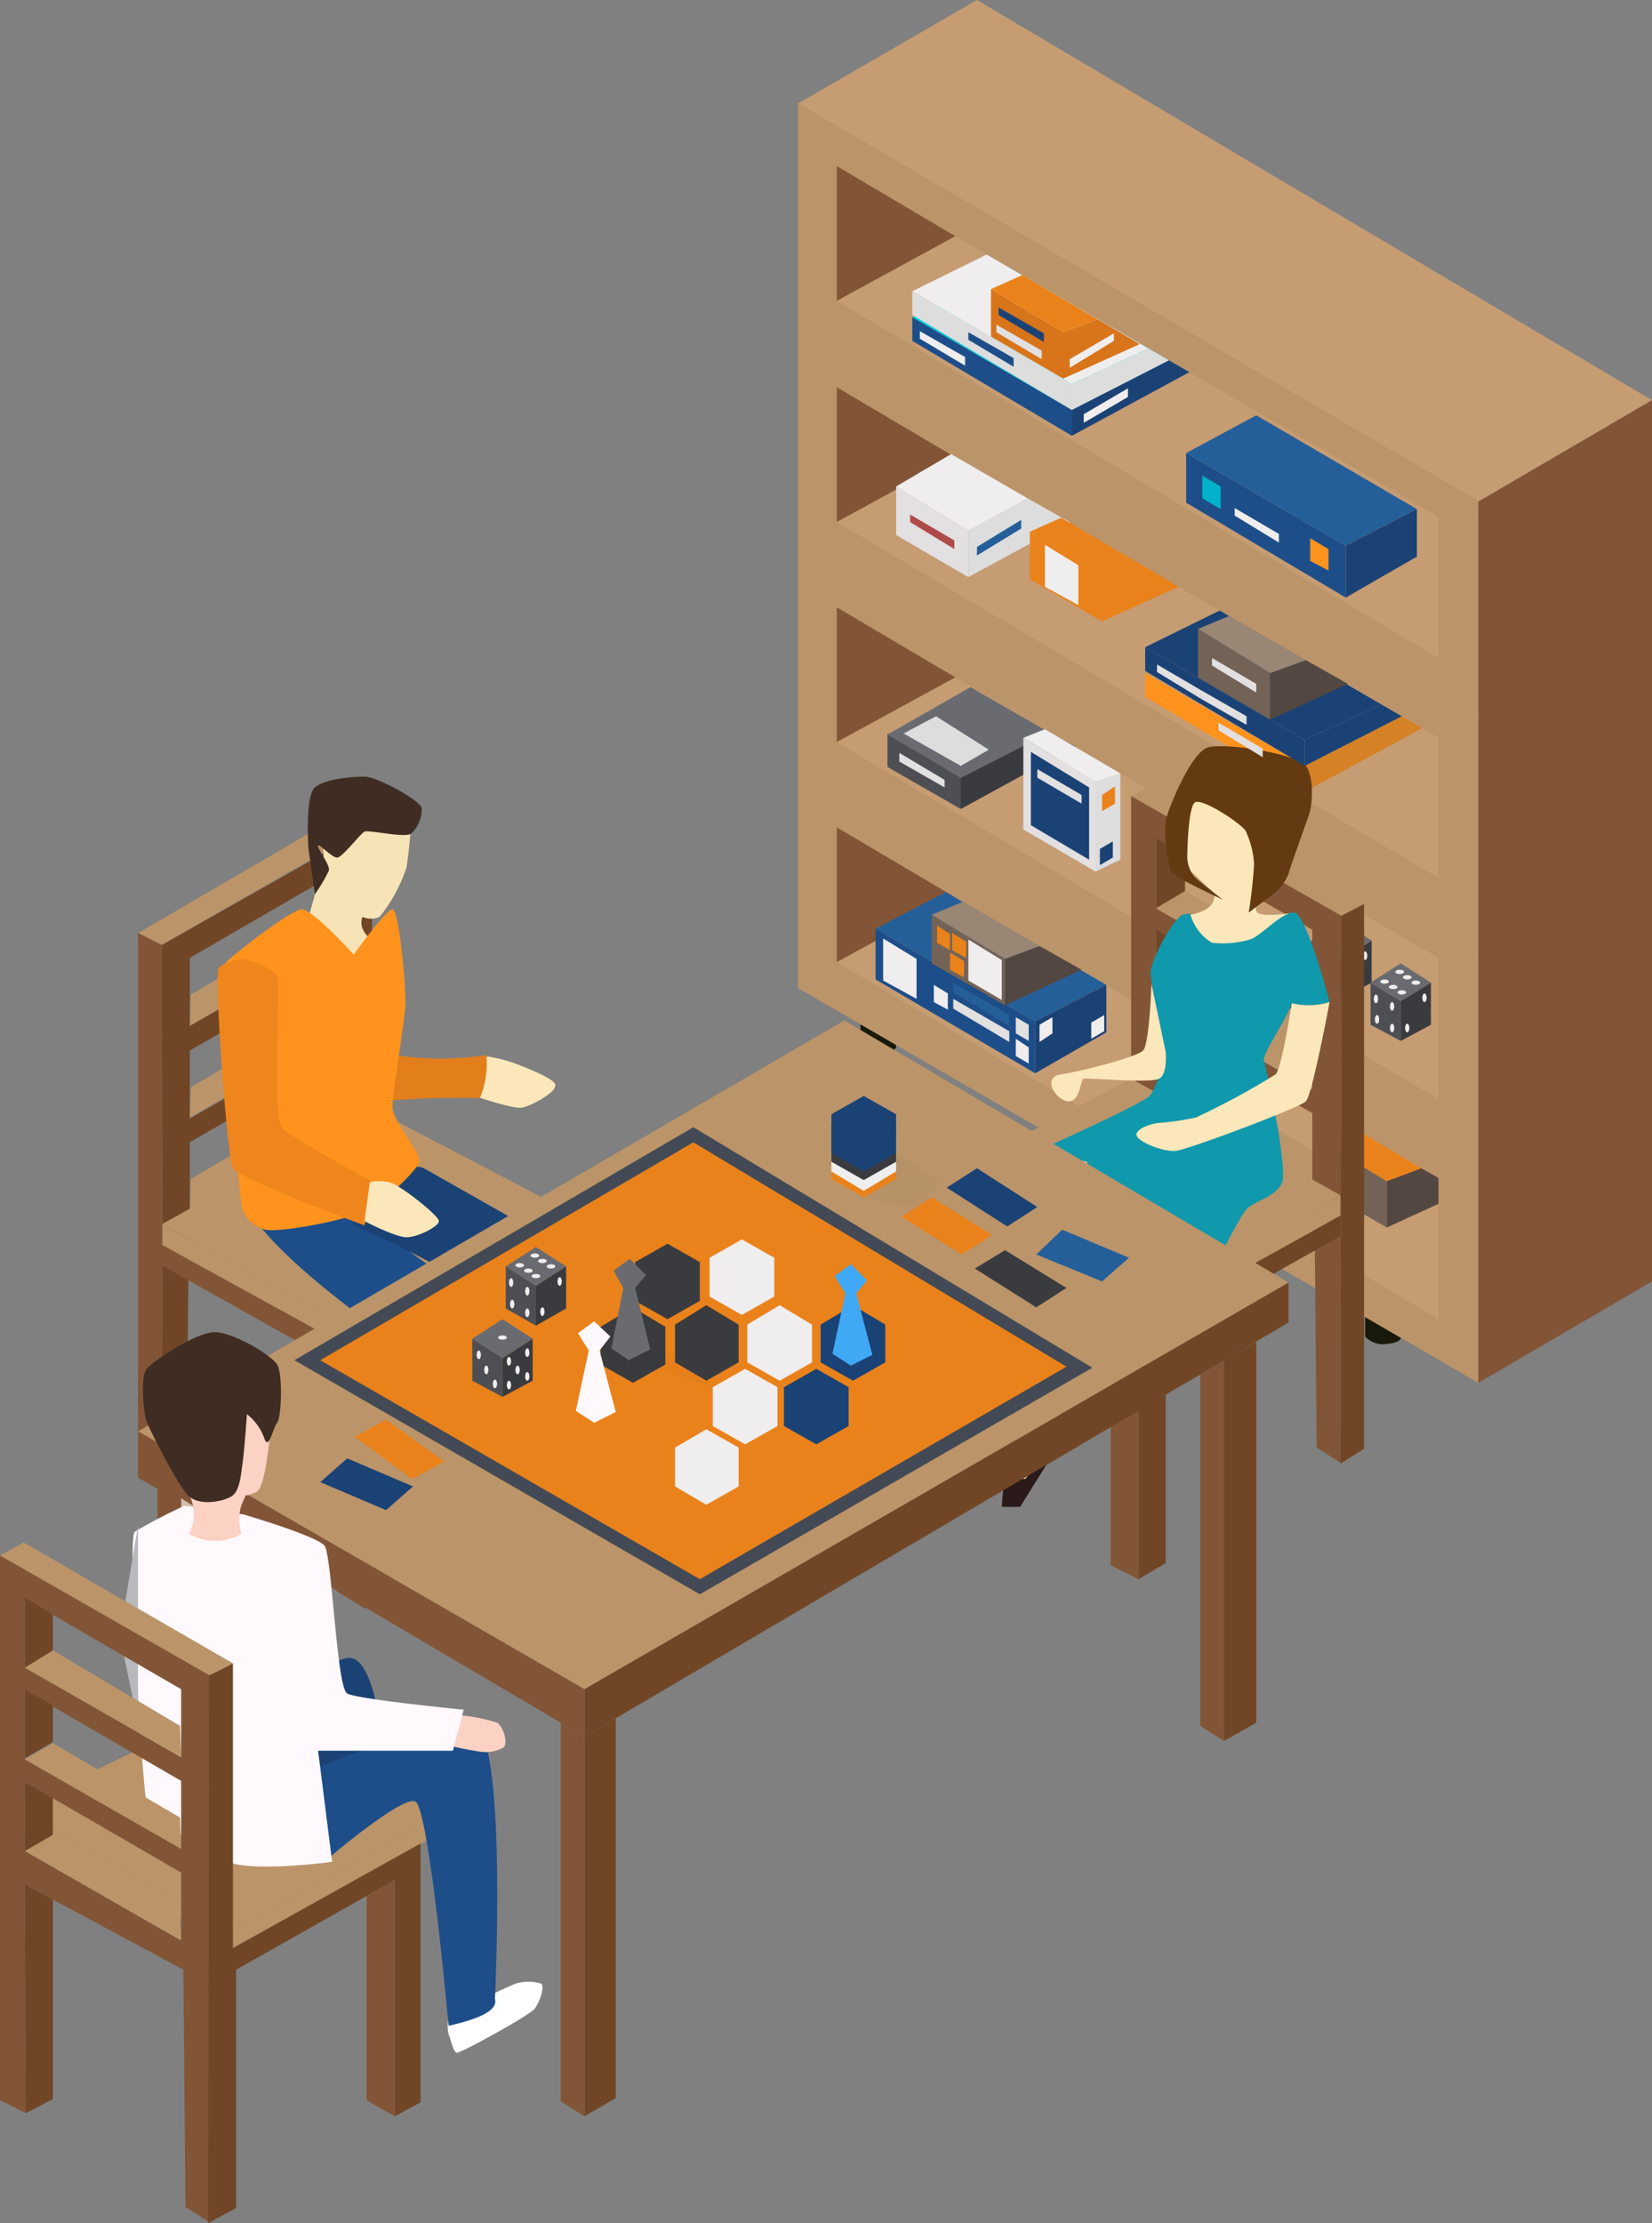 <svg xmlns="http://www.w3.org/2000/svg" viewBox="0 0 153.2 206.1">
  <rect x="0" y="0" width="153.2" height="206.1" fill="#808080" stroke="none"/>
  <defs>
    <style>
      .cls-1 {
        fill: #825537;
      }

      .cls-2 {
        fill: #704626;
      }

      .cls-3 {
        fill: #bb9469;
      }

      .cls-4 {
        fill: #cbac95;
      }

      .cls-5 {
        fill: #191a0a;
      }

      .cls-6 {
        fill: #c69c73;
      }

      .cls-7 {
        fill: #4d4f54;
      }

      .cls-8 {
        fill: #3a3b3f;
      }

      .cls-9 {
        fill: #696b70;
      }

      .cls-10 {
        fill: #efeded;
      }

      .cls-11 {
        fill: #736357;
      }

      .cls-12 {
        fill: #534741;
      }

      .cls-13 {
        fill: #ea821b;
      }

      .cls-14 {
        fill: #f6e4b6;
      }

      .cls-15 {
        fill: #fce7ba;
      }

      .cls-16 {
        fill: #1d4e89;
      }

      .cls-17 {
        fill: #e27f1b;
      }

      .cls-18 {
        fill: #1b4275;
      }

      .cls-19 {
        fill: #ff931e;
      }

      .cls-20 {
        fill: #ef861d;
      }

      .cls-21 {
        fill: #3f2d23;
      }

      .cls-22 {
        fill: #584f54;
      }

      .cls-23 {
        fill: #d58125;
      }

      .cls-24 {
        fill: #2a1b1a;
      }

      .cls-25 {
        fill: #cea080;
      }

      .cls-26 {
        fill: #edbea1;
      }

      .cls-27 {
        fill: #1099ac;
      }

      .cls-28 {
        fill: #633a12;
      }

      .cls-29 {
        fill: #d3c0aa;
      }

      .cls-30 {
        opacity: 0.2;
      }

      .cls-31 {
        opacity: 0.1;
      }

      .cls-32 {
        fill: #434a55;
      }

      .cls-33 {
        fill: #fff9fd;
      }

      .cls-34 {
        fill: #3fa9f5;
      }

      .cls-35 {
        fill: #255f99;
      }

      .cls-36 {
        fill: #ddd;
      }

      .cls-37 {
        fill: #00ccdb;
      }

      .cls-38 {
        fill: #d8741a;
      }

      .cls-39 {
        fill: #998675;
      }

      .cls-40 {
        fill: #e2e0e0;
      }

      .cls-41 {
        fill: #00b2ca;
      }

      .cls-42 {
        fill: none;
      }

      .cls-43 {
        fill: #af4a4a;
      }

      .cls-44 {
        fill: #fff;
      }

      .cls-45 {
        fill: #fbd2c3;
      }

      .cls-46 {
        fill: #b8b9bd;
      }
    </style>
  </defs>
  <title>boardРесурс 9</title>
  <g id="Слой_2" data-name="Слой 2">
    <g id="Material">
      <g id="board">
        <g>
          <polygon class="cls-1" points="51 139.2 48.4 137.7 48.4 114.5 51 115.9 51 139.2"/>
          <polyline class="cls-2" points="33.8 149.1 33.8 125 53.5 113.9 53.5 137.9 51 139.2 51 117.3 36.4 125.6 36.3 147.7 33.8 149.1"/>
          <polygon class="cls-1" points="33.8 149.1 31.2 147.5 31.2 124.3 33.5 125.6 33.8 125.6 33.8 149.1"/>
          <path class="cls-2" d="M15,87.6l.1,50.8,2.2-1.4.2-22,14.7-7.9,2.3-1V76.6Zm2.6,18.3,14.5-8.4v6.4l-14.5,8.3Zm0-8.5L32.1,89v6.4l-14.5,8.3Zm0-8.6,14.5-8.4v6.4L17.6,95.1Z"/>
          <polygon class="cls-3" points="17.7 109.3 29.5 102.3 32.1 103.9 17.6 112.2 17.7 109.3"/>
          <polygon class="cls-3" points="35.5 125.6 35.4 123.8 53.5 113.6 53.5 115.2 35.5 125.6"/>
          <polygon class="cls-3" points="33.5 123.7 35.4 123.8 53.5 113.6 53.5 112.7 34.4 102.7 15 113.5 33.5 123.7"/>
          <polygon class="cls-3" points="33.5 123.7 15 113.5 15 115.4 33.5 125.6 33.5 123.7"/>
          <polygon class="cls-3" points="34.4 76.5 32.2 75.2 12.8 86.5 15 87.6 34.4 76.5"/>
          <polygon class="cls-3" points="17.7 100.8 29.5 93.8 32.1 95.3 17.6 103.6 17.7 100.8"/>
          <polygon class="cls-3" points="17.7 92.2 29.5 85.3 32.1 86.8 17.6 95.1 17.7 92.2"/>
          <polygon class="cls-1" points="29.5 102.3 29.5 99 32.1 97.4 32.1 103.9 29.5 102.3"/>
          <polygon class="cls-1" points="29.5 93.7 29.5 90.3 32.1 88.8 32.1 95.2 29.5 93.7"/>
          <polygon class="cls-1" points="29.5 85.3 29.5 81.9 32.1 80.4 32.1 86.8 29.5 85.3"/>
          <polygon class="cls-1" points="15.1 138.3 12.8 137 12.8 86.5 15 87.6 15.1 138.3"/>
          <polygon class="cls-4" points="33.5 125.6 35.5 125.6 35.4 123.8 33.5 123.7 33.5 125.6"/>
          <polygon class="cls-1" points="15 115.4 31.2 124.3 31.2 126.4 15 117.3 15 115.4"/>
        </g>
        <g>
          <g>
            <path class="cls-5" d="M126.6,121.6v2.3a2.18,2.18,0,0,0,1.9.7c1.3-.1,1.4-.5,1.4-.5v-2.5Z"/>
            <path class="cls-5" d="M79.8,94.6v2.3a2.18,2.18,0,0,0,1.9.7c1.3-.1,1.4-.5,1.4-.5V94.6Z"/>
            <polygon class="cls-3" points="74 70.9 90.6 61.3 153.2 98.4 137.1 107.8 74 70.9"/>
            <polygon class="cls-3" points="74 91.6 74 70.9 137.1 107.8 137.1 128.2 74 91.6"/>
            <polygon class="cls-1" points="77.6 89.2 77.6 76.7 88.6 83.2 77.6 89.2"/>
            <polygon class="cls-6" points="133.4 122.3 133.4 109.2 129.1 106.7 105.1 92.8 88.6 83.2 77.6 89.2 133.4 122.3"/>
          </g>
          <g>
            <polygon class="cls-3" points="74 50.5 90.6 40.9 153.2 78 137.1 87.4 74 50.5"/>
            <polygon class="cls-3" points="74 71.2 74 50.5 137.1 87.4 137.1 107.8 74 71.2"/>
            <polygon class="cls-1" points="77.6 68.8 77.6 56.3 88.6 62.8 77.6 68.8"/>
            <polygon class="cls-6" points="133.4 101.9 133.4 88.8 129.1 86.3 105.1 72.4 88.6 62.8 77.6 68.8 133.4 101.9"/>
          </g>
          <g>
            <polygon class="cls-3" points="74 30.1 90.6 20.5 153.2 57.5 137.1 66.9 74 30.1"/>
            <polygon class="cls-3" points="74 50.7 74 30.1 137.1 66.9 137.1 87.4 74 50.7"/>
            <polygon class="cls-1" points="77.6 48.4 77.6 35.9 88.6 42.4 77.6 48.4"/>
            <polygon class="cls-6" points="133.4 81.4 133.4 68.4 129.1 65.8 105.1 52 88.6 42.4 77.6 48.4 133.4 81.4"/>
          </g>
          <g>
            <polygon class="cls-6" points="74 9.6 90.6 0 153.2 37.1 137.1 46.5 74 9.6"/>
            <polygon class="cls-3" points="74 30.3 74 9.6 137.1 46.5 137.1 66.9 74 30.3"/>
            <polygon class="cls-1" points="77.6 27.9 77.6 15.4 88.6 21.9 77.6 27.9"/>
            <polygon class="cls-6" points="133.4 61 133.4 47.9 129.1 45.4 105.1 31.5 88.6 21.9 77.6 27.9 133.4 61"/>
            <polygon class="cls-1" points="137.1 46.5 137.1 66.9 137.1 87.4 137.1 107.8 137.1 128.2 153.2 118.8 153.2 98.4 153.2 78 153.2 57.5 153.2 37.1 137.1 46.5"/>
          </g>
        </g>
        <g>
          <polygon class="cls-7" points="124.4 92.6 124.4 89 121.6 87.2 121.6 91.1 124.4 92.6"/>
          <polygon class="cls-8" points="124.4 92.6 124.4 89 127.2 87.2 127.2 91.1 124.4 92.6"/>
          <polygon class="cls-9" points="121.6 87.2 124.4 89 127.2 87.2 124.4 85.4 121.6 87.2"/>
          <ellipse class="cls-10" cx="123.7" cy="91.4" rx="0.2" ry="0.4"/>
          <ellipse class="cls-10" cx="122.2" cy="90.6" rx="0.2" ry="0.4"/>
          <ellipse class="cls-10" cx="123.7" cy="89.5" rx="0.2" ry="0.4"/>
          <ellipse class="cls-10" cx="122.2" cy="88.7" rx="0.2" ry="0.4"/>
          <ellipse class="cls-10" cx="123" cy="87.1" rx="0.4" ry="0.2"/>
          <ellipse class="cls-10" cx="123.7" cy="87.6" rx="0.4" ry="0.2"/>
          <ellipse class="cls-10" cx="124.5" cy="88.1" rx="0.4" ry="0.2"/>
          <ellipse class="cls-10" cx="124.3" cy="86.2" rx="0.4" ry="0.2"/>
          <ellipse class="cls-10" cx="125.1" cy="86.7" rx="0.4" ry="0.2"/>
          <ellipse class="cls-10" cx="125.8" cy="87.2" rx="0.4" ry="0.2"/>
          <ellipse class="cls-10" cx="126.6" cy="88.6" rx="0.2" ry="0.4"/>
          <ellipse class="cls-10" cx="125.1" cy="91.4" rx="0.2" ry="0.4"/>
        </g>
        <g>
          <polygon class="cls-11" points="128.6 113.8 128.6 109.5 121.9 105.4 121.9 109.9 128.6 113.8"/>
          <polygon class="cls-12" points="128.6 113.8 133.4 111.6 133.4 109.2 131.8 108.3 128.6 109.5 128.6 113.8"/>
          <polygon class="cls-13" points="121.9 105.4 124.9 104.2 131.8 108.3 128.6 109.5 121.9 105.4"/>
        </g>
        <g>
          <polygon class="cls-2" points="88.3 136.6 90.9 135 90.9 111.8 88.3 113.3 88.3 136.6"/>
          <polyline class="cls-1" points="105.6 146.4 105.6 122.4 85.9 111.3 85.9 135.2 88.3 136.6 88.3 114.6 103 122.9 103 145.1 105.6 146.4"/>
          <polygon class="cls-2" points="105.6 146.4 108.1 144.9 108.1 121.7 105.8 123 105.6 123 105.6 146.4"/>
          <path class="cls-1" d="M104.9,73.8v29.5l2.3,1,14.7,7.9.2,22,2.2,1.4.1-50.8Zm16.8,35.7-14.5-8.3V94.8l14.5,8.4Zm0-8.5-14.5-8.3V86.3l14.5,8.4Zm0-8.5-14.5-8.3V77.8l14.5,8.4Z"/>
          <polygon class="cls-3" points="121.7 106.6 109.9 99.7 107.2 101.2 121.7 109.5 121.7 106.6"/>
          <polygon class="cls-3" points="103.9 123 103.9 121.1 85.9 111 85.9 112.5 103.9 123"/>
          <polygon class="cls-3" points="105.8 121.1 103.9 121.1 85.9 111 85.9 110 104.9 100 124.3 110.8 105.8 121.1"/>
          <polygon class="cls-3" points="105.8 121.1 124.3 110.8 124.3 112.7 105.8 123 105.8 121.1"/>
          <polygon class="cls-3" points="104.9 73.8 107.2 72.6 126.5 83.8 124.4 84.9 104.9 73.8"/>
          <polygon class="cls-3" points="121.7 98.1 109.9 91.2 107.2 92.7 121.7 101 121.7 98.1"/>
          <polygon class="cls-3" points="121.7 89.6 109.9 82.6 107.2 84.2 121.7 92.5 121.7 89.6"/>
          <polygon class="cls-2" points="109.9 99.7 109.9 96.3 107.2 94.8 107.2 101.2 109.9 99.7"/>
          <polygon class="cls-2" points="109.9 91.1 109.9 87.7 107.2 86.2 107.2 92.6 109.9 91.1"/>
          <polygon class="cls-2" points="109.9 82.6 109.9 79.3 107.2 77.7 107.2 84.2 109.9 82.6"/>
          <polygon class="cls-2" points="124.3 135.7 126.5 134.3 126.5 83.8 124.4 84.9 124.3 135.7"/>
          <polygon class="cls-4" points="105.8 123 103.9 123 103.9 121.1 105.8 121.1 105.8 123"/>
          <polygon class="cls-2" points="124.3 112.7 108.1 121.7 108.1 123.7 124.3 114.6 124.3 112.7"/>
        </g>
        <g>
          <path class="cls-14" d="M34.7,87.3c-.89-.62-1.39-1.35-1.1-2.3a2,2,0,0,0,1.6,0,14.35,14.35,0,0,0,2.5-4.6,38,38,0,0,0,.4-3.9L33.6,76l-2.3,2.5L30,77.7v2.4l-1.4,5,4.17,3.8C32.92,89.15,33.75,87.9,34.7,87.3Z"/>
          <path class="cls-15" d="M43.92,101.6c.48.11,3.64,1.23,4.49,1.08s3.29-1.45,3.08-2.15-4.09-2.09-4.43-2.18a16,16,0,0,0-1.79-.4,8.48,8.48,0,0,0-2.27.39C43.47,99.58,43.44,101.49,43.92,101.6Z"/>
          <path class="cls-16" d="M40.9,138.5,42,118.9l-7.4-5.3L31.3,109l-8.4,3c2.15,3.47,7,7.5,12.8,11.7l-.1,14.8Z"/>
          <path class="cls-17" d="M35.66,102.07a78.67,78.67,0,0,1,8.84-.27,8.2,8.2,0,0,0,.6-4,26.76,26.76,0,0,1-8.5,0Z"/>
          <path class="cls-18" d="M39.3,108.3l8.3,4.7,6.1,19.9L49.6,135l-6.4-16.1a90.39,90.39,0,0,0-10.4-5.3l-1.1-3.7S38.06,107.6,39.3,108.3Z"/>
          <path class="cls-19" d="M38.9,107.7c.19-.73-2.51-3.75-2.5-5.1s1.14-8,1.2-9.5-.59-8.8-1.2-8.8-3.6,4.2-3.6,4.2S29,84.3,28,84.3s-6.7,4.45-7.1,5,1.29,22.41,1.6,22.9a3.17,3.17,0,0,0,2.1,1.8c1.34.29,7.31-.84,9.2-1.7S38.71,108.43,38.9,107.7Z"/>
          <path class="cls-20" d="M25.7,90.5c-.42-.74-2.59-1.6-3.1-1.6a4.21,4.21,0,0,0-2.3.8c-.49.5.76,17.61,1.3,18.6s12.2,5.3,12.2,5.3l1-3.9s-7.56-4.1-8.6-5.1S26.12,91.24,25.7,90.5Z"/>
          <path class="cls-21" d="M38.1,77.3a3,3,0,0,0,1-2.4C39,74.23,35,72,33.8,72s-3.68.21-4.6,1-.6,5.6-.6,5.6l.6,4.3a13.5,13.5,0,0,0,1.3-2.2c.13-.52-1.12-2.09-1-2.3s1.32,1.17,1.8,1.1,2.13-2.21,2.5-2.4S37.47,77.69,38.1,77.3Z"/>
          <path class="cls-15" d="M33.8,113.2s2.85,1.5,3.9,1.5,3-1,3-1.5-3.62-3.38-4.6-3.6a4.18,4.18,0,0,0-1.8,0Z"/>
          <polygon class="cls-22" points="35.1 138.6 40.7 143 43.6 143.7 43.2 140.6 40.7 137.9 37.8 137.4 35.1 138.6"/>
          <polygon class="cls-22" points="48.5 135 53.7 135.9 58.1 135 58.1 133.4 54.5 132.6 52.1 132 48.5 133.3 48.5 135"/>
        </g>
        <g>
          <polygon class="cls-19" points="106.2 62.4 106.2 64.6 121 73.4 121 71 106.2 62.4"/>
          <polygon class="cls-23" points="121 73.4 121 71 130 66.4 131.9 67.5 121 73.4"/>
        </g>
        <g>
          <polygon class="cls-24" points="87.7 128.2 85 129.9 85.8 131.8 90.2 130.4 94.1 128.5 94.1 127.4 87.7 128.2"/>
          <polygon class="cls-24" points="93.3 134.7 92.9 139.7 94.6 139.7 99.4 132 98.4 130.9 93.3 134.7"/>
          <polygon class="cls-25" points="87.9 130 94 127.7 97.2 114.8 102.8 115.5 101.9 109.1 93.9 111.6 92.4 122.4 90.5 126.7 87 128.8 87.9 130"/>
          <polygon class="cls-26" points="94.1 137.1 94.1 131.8 94.8 123.9 94.4 110.4 97.3 106.2 103.4 106.8 102.8 111 100 113 99.4 122.2 98.3 129 98.4 132.8 95.1 137.1 94.1 137.1"/>
          <path class="cls-15" d="M111.6,90.3l-1.2-5.5c1.46-.3,2.36-.88,2.2-2l-3.3-3.1,1.5-5.9,6.6,3.7s-1.4,6.6-.8,7.1,3.4,0,3.4,0Z"/>
          <path class="cls-27" d="M96,106.8l4.8.9,1.7,8.1,9.4,3.2s3-6.3,3.8-7,2.7-1.1,3.2-2.4-1.3-9.91-1.7-11.3c-.16-.57,2.43-4.37,2.6-5.3a6.36,6.36,0,0,0,3.5-.1s-2.15-8.25-3.3-8.3-3.06,2.2-4.1,2.5a9,9,0,0,1-3.5.3,4.46,4.46,0,0,1-2-2.6s.1-.24-.7,0-3,4.1-3,5.5a63,63,0,0,0,1.4,7.2s-.75,3.31-1.5,4.1S96,106.8,96,106.8Z"/>
          <path class="cls-15" d="M106.78,91.2s-.18,5.6-.78,6.2-5.7,1.92-7.6,2.2-.4,2.5.7,2.5,1.07-2,1.4-2.1,6.19.45,7,0,.6-2.5.6-2.5Z"/>
          <path class="cls-15" d="M109,106.7c1.14-.1,11.5-4,12.1-4.6s2.2-9.2,2.2-9.2a6.61,6.61,0,0,1-3.5.1s-.93,6-1.5,6.6a70.5,70.5,0,0,1-7.4,4,24.63,24.63,0,0,1-3.4.5c-.3,0-1.89.34-2.1,1S107.86,106.8,109,106.7Z"/>
          <path class="cls-28" d="M113.4,83.4s-4.43-2-4.8-2.6a13.63,13.63,0,0,1-.5-4.7c.15-.9,2.3-6.3,3.9-6.8s8.3.6,9.1,1.7.6,3.63.3,4.5-1.86,5.19-1.9,5.5a4.76,4.76,0,0,1-1.3,1.8l-2.4,1.8a44.66,44.66,0,0,0,.5-4.5,8.39,8.39,0,0,0-.8-3.1c-.54-.75-4.07-3.07-4.7-2.6s-.7,4.67-.7,5.1a3.11,3.11,0,0,0,.6,1.7C111.08,81.64,113.4,83.4,113.4,83.4Z"/>
        </g>
        <g>
          <polygon class="cls-3" points="54.2 156.6 119.5 118.9 78.3 94.6 12.8 132.7 54.2 156.6"/>
          <polygon class="cls-2" points="54.2 156.6 54.2 161 119.5 122.6 119.5 118.9 54.2 156.6"/>
          <polygon class="cls-1" points="54.2 161 54.2 156.6 12.8 132.7 12.8 136.6 54.2 161"/>
          <polygon class="cls-2" points="57.1 159.3 57.1 194.5 54.2 196.2 54.2 161 57.1 159.3"/>
          <polygon class="cls-1" points="52 159.7 54.2 161 54.2 196.2 52 194.8 52 159.7"/>
          <polygon class="cls-29" points="19.8 140.8 19.8 172.5 16.8 174.2 16.8 138.9 19.8 140.8"/>
          <polygon class="cls-1" points="14.6 137.6 16.8 138.9 16.8 174.2 14.6 172.8 14.6 137.6"/>
          <polygon class="cls-2" points="116.5 124.4 116.5 159.7 113.5 161.4 113.5 126.1 116.5 124.4"/>
          <polygon class="cls-1" points="111.3 127.4 113.5 126.1 113.5 161.4 111.3 160 111.3 127.4"/>
        </g>
        <g>
          <polygon class="cls-7" points="129.9 96.5 129.9 92.8 127.1 91.1 127.1 95 129.9 96.5"/>
          <polygon class="cls-8" points="129.9 96.5 129.9 92.8 132.7 91.1 132.7 95 129.9 96.5"/>
          <polygon class="cls-9" points="127.1 91.1 129.9 92.8 132.7 91.1 129.9 89.3 127.1 91.1"/>
          <ellipse class="cls-10" cx="129.1" cy="95.3" rx="0.2" ry="0.4"/>
          <ellipse class="cls-10" cx="127.7" cy="94.5" rx="0.2" ry="0.4"/>
          <ellipse class="cls-10" cx="129.1" cy="93.3" rx="0.2" ry="0.4"/>
          <ellipse class="cls-10" cx="127.6" cy="92.6" rx="0.2" ry="0.4"/>
          <ellipse class="cls-10" cx="128.4" cy="91" rx="0.4" ry="0.2"/>
          <ellipse class="cls-10" cx="129.2" cy="91.5" rx="0.4" ry="0.2"/>
          <ellipse class="cls-10" cx="130" cy="92" rx="0.4" ry="0.2"/>
          <ellipse class="cls-10" cx="129.8" cy="90.1" rx="0.4" ry="0.2"/>
          <ellipse class="cls-10" cx="130.5" cy="90.6" rx="0.4" ry="0.2"/>
          <ellipse class="cls-10" cx="131.3" cy="91.1" rx="0.4" ry="0.2"/>
          <ellipse class="cls-10" cx="132.1" cy="92.5" rx="0.2" ry="0.4"/>
          <ellipse class="cls-10" cx="130.5" cy="95.3" rx="0.2" ry="0.4"/>
        </g>
        <g>
          <g class="cls-30">
            <polygon class="cls-31" points="77.9 109.7 81.6 111.5 85.1 111.8 87.2 109.7 83.1 106.8 77.9 109.7"/>
          </g>
          <polygon class="cls-13" points="77.1 105.7 80.1 104 83.1 105.7 83.1 109.3 80.1 111 77.1 109.3 77.1 105.7"/>
          <polygon class="cls-10" points="77.1 105.1 80.1 103.3 83.1 105.1 83.1 108.6 80.1 110.4 77.1 108.6 77.1 105.1"/>
          <polygon class="cls-8" points="77.1 104.2 80.1 102.4 83.1 104.2 83.1 107.7 80.1 109.4 77.1 107.7 77.1 104.2"/>
          <polygon class="cls-18" points="77.1 103.3 80.1 101.6 83.1 103.3 83.1 106.9 80.1 108.6 77.1 106.9 77.1 103.3"/>
          <g>
            <polygon class="cls-32" points="27.3 126.1 64.9 147.8 101.3 126.8 64.3 104.5 27.3 126.1"/>
            <polygon class="cls-13" points="29.7 126.1 64.9 146.4 98.9 126.7 64.3 105.9 29.7 126.1"/>
            <polygon class="cls-10" points="66.1 128.6 69.1 126.9 72.1 128.6 72.1 132.2 69.1 133.9 66.1 132.2 66.1 128.6"/>
            <polygon class="cls-10" points="65.8 116.6 68.8 114.9 71.8 116.6 71.8 120.2 68.8 121.9 65.8 120.2 65.8 116.6"/>
            <polygon class="cls-10" points="69.3 122.8 72.3 121 75.3 122.8 75.3 126.3 72.3 128 69.3 126.3 69.3 122.8"/>
            <polygon class="cls-8" points="62.6 122.8 65.5 121 68.5 122.8 68.5 126.3 65.5 128 62.6 126.3 62.6 122.8"/>
            <polygon class="cls-8" points="55.7 123 58.7 121.2 61.7 123 61.7 126.5 58.7 128.2 55.7 126.5 55.7 123"/>
            <polygon class="cls-8" points="58.9 117 61.9 115.3 64.9 117 64.9 120.6 61.9 122.3 58.9 120.6 58.9 117"/>
            <polygon class="cls-18" points="76.1 122.8 79.1 121 82.1 122.8 82.1 126.3 79.1 128 76.1 126.3 76.1 122.8"/>
            <polygon class="cls-18" points="72.7 128.6 75.7 126.9 78.7 128.6 78.7 132.2 75.7 133.9 72.7 132.2 72.7 128.6"/>
            <polygon class="cls-10" points="62.6 134.2 65.5 132.5 68.5 134.2 68.5 137.8 65.5 139.5 62.6 137.8 62.6 134.2"/>
            <g class="cls-30">
              <polygon class="cls-31" points="57.7 125.6 66.1 128.7 60 124 57.7 125.6"/>
            </g>
            <polygon class="cls-9" points="56.7 125 57.8 119.4 56.9 117.8 58.4 116.7 59.9 118.2 58.9 119.4 60.3 125.1 58.3 126.1 56.7 125"/>
            <polygon class="cls-33" points="53.4 130.8 54.6 125.2 53.6 123.6 55.1 122.5 56.6 123.9 55.6 125.2 57.1 130.9 55.1 131.9 53.4 130.8"/>
            <polygon class="cls-34" points="77.2 125.5 78.4 119.9 77.4 118.3 78.9 117.2 80.4 118.7 79.4 119.9 80.9 125.6 78.9 126.6 77.2 125.5"/>
            <g>
              <polygon class="cls-7" points="46.6 129.5 46.6 125.9 43.8 124.1 43.8 128 46.6 129.5"/>
              <polygon class="cls-8" points="46.6 129.5 46.6 125.9 49.4 124.1 49.4 128 46.6 129.5"/>
              <polygon class="cls-9" points="43.8 124.1 46.6 125.9 49.4 124.1 46.6 122.3 43.8 124.1"/>
              <ellipse class="cls-10" cx="48" cy="127" rx="0.2" ry="0.4"/>
              <ellipse class="cls-10" cx="45.9" cy="128.3" rx="0.2" ry="0.4"/>
              <ellipse class="cls-10" cx="45.1" cy="127" rx="0.2" ry="0.4"/>
              <ellipse class="cls-10" cx="44.4" cy="125.6" rx="0.2" ry="0.4"/>
              <ellipse class="cls-10" cx="46.6" cy="124" rx="0.4" ry="0.2"/>
              <ellipse class="cls-10" cx="48.9" cy="125.4" rx="0.2" ry="0.4"/>
              <ellipse class="cls-10" cx="47.2" cy="126.2" rx="0.2" ry="0.4"/>
              <ellipse class="cls-10" cx="47.2" cy="128.4" rx="0.2" ry="0.4"/>
              <ellipse class="cls-10" cx="48.9" cy="127.6" rx="0.2" ry="0.4"/>
            </g>
            <g>
              <polygon class="cls-7" points="49.7 122.9 49.7 119.2 46.9 117.4 46.9 121.3 49.7 122.9"/>
              <polygon class="cls-8" points="49.7 122.9 49.7 119.2 52.5 117.4 52.5 121.3 49.7 122.9"/>
              <polygon class="cls-9" points="46.9 117.4 49.7 119.2 52.5 117.4 49.7 115.6 46.9 117.4"/>
              <ellipse class="cls-10" cx="48.9" cy="121.7" rx="0.2" ry="0.4"/>
              <ellipse class="cls-10" cx="47.5" cy="120.9" rx="0.2" ry="0.4"/>
              <ellipse class="cls-10" cx="48.9" cy="119.7" rx="0.2" ry="0.4"/>
              <ellipse class="cls-10" cx="47.4" cy="118.9" rx="0.2" ry="0.4"/>
              <ellipse class="cls-10" cx="48.2" cy="117.3" rx="0.4" ry="0.2"/>
              <ellipse class="cls-10" cx="49" cy="117.8" rx="0.4" ry="0.2"/>
              <ellipse class="cls-10" cx="49.7" cy="118.3" rx="0.4" ry="0.2"/>
              <ellipse class="cls-10" cx="49.6" cy="116.4" rx="0.4" ry="0.2"/>
              <ellipse class="cls-10" cx="50.3" cy="116.9" rx="0.4" ry="0.2"/>
              <ellipse class="cls-10" cx="51.1" cy="117.4" rx="0.4" ry="0.2"/>
              <ellipse class="cls-10" cx="51.9" cy="118.8" rx="0.2" ry="0.4"/>
              <ellipse class="cls-10" cx="50.3" cy="121.6" rx="0.2" ry="0.4"/>
            </g>
          </g>
          <polygon class="cls-13" points="83.6 112.8 89.2 116.3 92 114.5 86.4 111 83.6 112.8"/>
          <polygon class="cls-18" points="87.8 110.1 93.4 113.7 96.2 111.9 90.6 108.3 87.8 110.1"/>
          <polygon class="cls-8" points="90.4 117.6 96.1 121.2 98.9 119.4 93.2 115.9 90.4 117.6"/>
          <polygon class="cls-35" points="96.1 116.3 102.2 118.8 104.7 116.6 98.5 114 96.1 116.3"/>
          <polygon class="cls-18" points="29.7 137.4 35.8 140 38.3 137.8 32.2 135.2 29.7 137.4"/>
          <polygon class="cls-13" points="32.9 133.2 38.2 137.1 41.2 135.5 35.8 131.6 32.9 133.2"/>
        </g>
        <g>
          <polygon class="cls-36" points="101.6 80.8 103.9 79.7 103.9 71.7 101.6 72.5 101.6 80.8"/>
          <polygon class="cls-16" points="110 42 110 46.6 124.8 55.4 124.8 50.6 110 42"/>
          <polygon class="cls-35" points="110 42 116.5 38.5 131.4 47.2 124.8 50.6 110 42"/>
          <polygon class="cls-18" points="124.8 55.4 124.8 50.6 131.4 47.2 131.4 51.6 124.8 55.4"/>
          <polygon class="cls-16" points="81.2 86.1 81.2 90.8 96 99.5 96 94.7 81.2 86.1"/>
          <polygon class="cls-35" points="81.2 86.1 87.7 82.7 102.6 91.3 96 94.7 81.2 86.1"/>
          <polygon class="cls-18" points="96 99.5 96 94.7 102.6 91.3 102.6 95.7 96 99.5"/>
          <polygon class="cls-16" points="84.6 29.4 84.6 31.6 99.4 40.4 99.4 38 84.6 29.4"/>
          <polygon class="cls-37" points="84.6 29.4 93.4 24.7 108.4 33.4 99.4 38 84.6 29.4"/>
          <polygon class="cls-18" points="99.4 40.4 99.4 38 108.4 33.4 110.3 34.5 99.4 40.4"/>
          <polygon class="cls-36" points="84.6 27 84.6 29.2 99.4 38 99.4 35.6 84.6 27"/>
          <polygon class="cls-10" points="84.6 27 91.5 23.6 106.5 32.3 99.4 35.6 84.6 27"/>
          <polygon class="cls-36" points="99.4 38 99.4 35.6 106.5 32.3 108.4 33.4 99.4 38"/>
          <polygon class="cls-38" points="98.6 35.1 98.6 30.8 91.9 26.8 91.9 31.2 98.6 35.1"/>
          <polygon class="cls-38" points="98.6 35.1 105.7 31.9 101.8 29.6 98.6 30.8 98.6 35.1"/>
          <polygon class="cls-13" points="91.9 26.8 94.8 25.5 101.8 29.6 98.6 30.8 91.9 26.8"/>
          <polygon class="cls-18" points="106.2 60 106.2 62.2 121 71 121 68.6 106.2 60"/>
          <polygon class="cls-18" points="106.2 60 113.1 56.6 128.1 65.3 121 68.6 106.2 60"/>
          <polygon class="cls-18" points="121 71 121 68.6 128.1 65.3 130 66.4 121 71"/>
          <polygon class="cls-11" points="117.8 66.7 117.8 62.4 111.1 58.3 111.1 62.8 117.8 66.7"/>
          <polygon class="cls-12" points="117.8 66.7 125 63.4 121.1 61.2 117.8 62.4 117.8 66.7"/>
          <polygon class="cls-39" points="111.1 58.3 114 57.1 121.1 61.2 117.8 62.4 111.1 58.3"/>
          <polygon class="cls-11" points="93.2 93.2 93.2 88.9 86.4 84.8 86.4 89.3 93.2 93.2"/>
          <polygon class="cls-12" points="93.2 93.2 100.3 89.9 96.4 87.7 93.2 88.9 93.2 93.2"/>
          <polygon class="cls-39" points="86.4 84.8 89.3 83.6 96.4 87.7 93.2 88.9 86.4 84.8"/>
          <polygon class="cls-40" points="89.8 53.5 89.8 49.2 83.1 45.1 83.1 49.6 89.8 53.5"/>
          <polygon class="cls-36" points="89.8 53.5 99.2 48.4 95.3 46.2 89.8 49.2 89.8 53.5"/>
          <polygon class="cls-10" points="83.1 45.1 88.2 42.1 95.3 46.2 89.8 49.2 83.1 45.1"/>
          <polygon class="cls-7" points="89.1 75 89.1 72.1 82.3 68 82.3 71.1 89.1 75"/>
          <polygon class="cls-8" points="89.1 75 99.7 69.2 97.3 67.9 89.1 72.1 89.1 75"/>
          <polygon class="cls-9" points="82.3 68.1 90 63.7 97.3 67.9 89.1 72.1 82.3 68.1"/>
          <polygon class="cls-13" points="102.2 57.6 102.2 53.3 95.5 49.3 95.5 53.7 102.2 57.6"/>
          <polygon class="cls-13" points="102.2 57.6 109.3 54.4 105.4 52.1 102.2 53.3 102.2 57.6"/>
          <polygon class="cls-13" points="95.5 49.3 98.4 48 105.4 52.1 102.2 53.3 95.5 49.3"/>
          <polygon class="cls-40" points="101.6 80.8 101.6 72.5 94.9 68.4 94.9 76.9 101.6 80.8"/>
          <polygon class="cls-10" points="85 92.6 85 88.9 81.9 87 81.9 90.9 85 92.6"/>
          <polygon class="cls-10" points="92.9 92.7 92.9 89 89.8 87.1 89.8 90.9 92.9 92.7"/>
          <polygon class="cls-18" points="101 79.7 101 73 95.6 69.7 95.6 76.5 101 79.7"/>
          <polygon class="cls-13" points="88.1 88.1 88.1 86.6 86.9 85.8 86.9 87.4 88.1 88.1"/>
          <polygon class="cls-13" points="89.4 90.6 89.4 89.1 88.1 88.3 88.1 89.9 89.4 90.6"/>
          <polygon class="cls-13" points="89.6 88.8 89.6 87.3 88.3 86.5 88.3 88.1 89.6 88.8"/>
          <polygon class="cls-10" points="87.9 93.6 87.9 92.1 86.6 91.3 86.6 92.9 87.9 93.6"/>
          <polygon class="cls-10" points="95.4 98.6 95.4 97.1 94.2 96.3 94.2 97.9 95.4 98.6"/>
          <polygon class="cls-40" points="95.4 96.5 95.4 95 94.2 94.3 94.2 95.8 95.4 96.5"/>
          <polygon class="cls-10" points="96.4 96.6 96.4 95 97.6 94.3 97.6 95.8 96.4 96.6"/>
          <polygon class="cls-13" points="102.2 75.2 102.2 73.7 103.4 72.9 103.4 74.5 102.2 75.2"/>
          <polygon class="cls-10" points="101.2 96.3 101.2 94.8 102.4 94.1 102.4 95.6 101.2 96.3"/>
          <polygon class="cls-18" points="102 80.2 102 78.7 103.2 78 103.2 79.5 102 80.2"/>
          <polygon class="cls-10" points="100 56.1 100 52.4 96.9 50.5 96.9 54.4 100 56.1"/>
          <polygon class="cls-41" points="113.2 47.2 113.2 45.1 111.5 44.1 111.5 46.2 113.2 47.2"/>
          <polygon class="cls-19" points="123.2 52.9 123.2 50.9 121.5 49.9 121.5 52 123.2 52.9"/>
          <polygon class="cls-10" points="94.9 68.4 96.9 67.6 103.9 71.7 101.6 72.5 94.9 68.4"/>
          <polygon class="cls-36" points="83.8 68 89.1 71 91.7 69.5 86.8 66.4 83.8 68"/>
          <line class="cls-42" x1="88.6" y1="91.7" x2="93.4" y2="94.6"/>
          <polygon class="cls-35" points="88.4 91.1 88.4 92 93.6 95.1 93.6 94.1 88.4 91.1"/>
          <polygon class="cls-40" points="88.4 92.6 88.4 93.5 93.6 96.6 93.6 95.6 88.4 92.6"/>
          <polygon class="cls-40" points="96.2 71.3 96.2 72.1 100.3 74.5 100.3 73.7 96.2 71.3"/>
          <polygon class="cls-40" points="83.4 69.8 83.4 70.6 87.6 73 87.6 72.3 83.4 69.8"/>
          <polygon class="cls-40" points="112.4 61 112.4 61.7 116.5 64.2 116.5 63.4 112.4 61"/>
          <polygon class="cls-40" points="107.3 61.6 107.3 62.3 111.4 64.8 111.4 64 107.3 61.6"/>
          <polygon class="cls-40" points="111.4 64 111.4 64.8 115.6 67.2 115.6 66.4 111.4 64"/>
          <polygon class="cls-40" points="113 67 113 67.7 117.1 70.2 117.1 69.4 113 67"/>
          <polygon class="cls-43" points="84.4 47.7 84.4 48.4 88.5 50.9 88.5 50.1 84.4 47.7"/>
          <polygon class="cls-10" points="114.5 47.1 114.5 47.8 118.6 50.3 118.6 49.5 114.5 47.1"/>
          <polygon class="cls-10" points="85.3 30.7 85.3 31.4 89.5 33.9 89.5 33.1 85.3 30.7"/>
          <polygon class="cls-16" points="89.8 30.8 89.8 31.5 94 34 94 33.2 89.8 30.8"/>
          <polygon class="cls-18" points="92.6 28.5 92.6 29.2 96.8 31.7 96.8 30.9 92.6 28.5"/>
          <polygon class="cls-40" points="92.4 30.1 92.4 30.8 96.6 33.3 96.6 32.5 92.4 30.1"/>
          <polygon class="cls-10" points="103.3 30.9 103.3 31.6 99.2 34.1 99.2 33.3 103.3 30.9"/>
          <polygon class="cls-10" points="104.6 36 104.6 36.8 100.5 39.2 100.5 38.4 104.6 36"/>
          <polygon class="cls-35" points="94.7 48.2 94.7 49 90.6 51.5 90.6 50.7 94.7 48.2"/>
        </g>
        <g>
          <polygon class="cls-3" points="21.6 179.1 1.5 167.7 21.4 158 23.2 158 40 167.5 40 168.5 21.6 179.1"/>
          <polygon class="cls-3" points="21.6 180.6 21.6 179.1 1.5 167.7 1.5 169 21.6 180.6"/>
          <polygon class="cls-3" points="21.6 179.1 40 168.5 40 170.4 21.6 180.6 21.6 179.1"/>
          <g>
            <path class="cls-44" d="M41.6,187a3.76,3.76,0,0,0,0,1.6c.22.47.43,1.7.8,1.7s6.74-3.46,7.2-4.1.93-2,.6-2.3a4,4,0,0,0-2.4,0A60.34,60.34,0,0,0,41.6,187Z"/>
            <path class="cls-18" d="M29.5,164.3l-1.3-5s1.5-5.6,4.2-5.6,3.3,10.1,3.3,10.1l-4.9,3.4-1-2.6Z"/>
            <path class="cls-16" d="M30.3,172.4s6.91-5.92,8.2-5.4,3.1,20.8,3.1,20.8c3.42-.76,4.56-1.61,4.3-2.5,0,0,1.2-24.9-2.1-25.6s-15,4.5-15,4.5Z"/>
            <path class="cls-45" d="M40.8,161.6a30.84,30.84,0,0,0,3.8.8,3.38,3.38,0,0,0,2.1-.4c.43-.4,0-1.9-.6-2.3a15.88,15.88,0,0,0-3.6-.7l-1.2.7Z"/>
            <path class="cls-33" d="M30.8,172.6s-7.16,1-9.7,0-7.15-4.35-7.5-5.4-1.85-24.6-1.1-25.2a48,48,0,0,1,4.6-2.4l5.5.8s6.81,2,7.5,2.9,1.11,13.16,2.1,13.7S43,158.5,43,158.5l-1,3.8H29.5Z"/>
            <polygon class="cls-46" points="12.8 141.4 11.1 151.6 12.8 159.8 12.8 141.4"/>
            <path class="cls-45" d="M22.4,139.5l.4-.9s.14.13,1-.3,1.29-5.8,1.29-5.8l-1.4-1.9c-.78-.59-1.27-.18-1.3,1.8l-1.1,6.1H17.5a3.88,3.88,0,0,1,0,3.7,4.94,4.94,0,0,0,4.9,0A4.39,4.39,0,0,1,22.4,139.5Z"/>
            <path class="cls-21" d="M17.5,138.7c-1-.94-3.63-6.2-3.9-6.9s-.62-4.15,0-4.9,4.6-3.4,6.3-3.4,5.25,2.1,5.8,3,.39,4.95,0,5.4-.79,2.7-1.2,1.4a5,5,0,0,0-1.6-2.2s-.24,3.4-.4,4.5-.25,2.6-1,3.1S18.53,139.64,17.5,138.7Z"/>
          </g>
          <path class="cls-1" d="M0,144.2v50.5l2.4,1.2-.1-21.2L17,182.6l.2,22,2.2,1.4.1-50.8Zm16.8,35.7L2.3,171.6v-6.4l14.5,8.4Zm0-8.5L2.3,163.1v-6.4l14.5,8.4Zm0-8.5L2.3,154.6v-6.4l14.5,8.4Z"/>
          <polygon class="cls-2" points="19.3 206.1 21.9 204.7 21.9 182.6 36.6 174.3 36.6 196.2 39 194.9 39 170.9 21.6 180.6 21.6 154.2 19.4 155.3 19.3 206.1"/>
          <polygon class="cls-3" points="0 144.2 2.2 143 21.6 154.2 19.4 155.3 0 144.2"/>
          <polygon class="cls-3" points="16.7 177 4.9 170.1 2.3 171.6 16.8 179.9 16.7 177"/>
          <polygon class="cls-3" points="16.7 168.5 4.9 161.6 2.3 163.1 16.8 171.4 16.7 168.5"/>
          <polygon class="cls-3" points="16.7 160 4.9 153 2.3 154.6 16.8 162.9 16.7 160"/>
          <polygon class="cls-2" points="4.9 170.1 4.9 166.7 2.3 165.2 2.3 171.6 4.9 170.1"/>
          <polygon class="cls-2" points="4.9 161.5 4.9 158.1 2.3 156.6 2.3 163 4.9 161.5"/>
          <polygon class="cls-2" points="4.9 153 4.9 149.7 2.3 148.1 2.3 154.6 4.9 153"/>
          <polygon class="cls-2" points="2.4 195.9 4.9 194.6 4.9 176.1 2.3 174.7 2.4 195.9"/>
          <polygon class="cls-1" points="36.6 196.2 34 194.7 34 175.8 36.6 174.3 36.6 196.2"/>
        </g>
      </g>
    </g>
  </g>
</svg>
